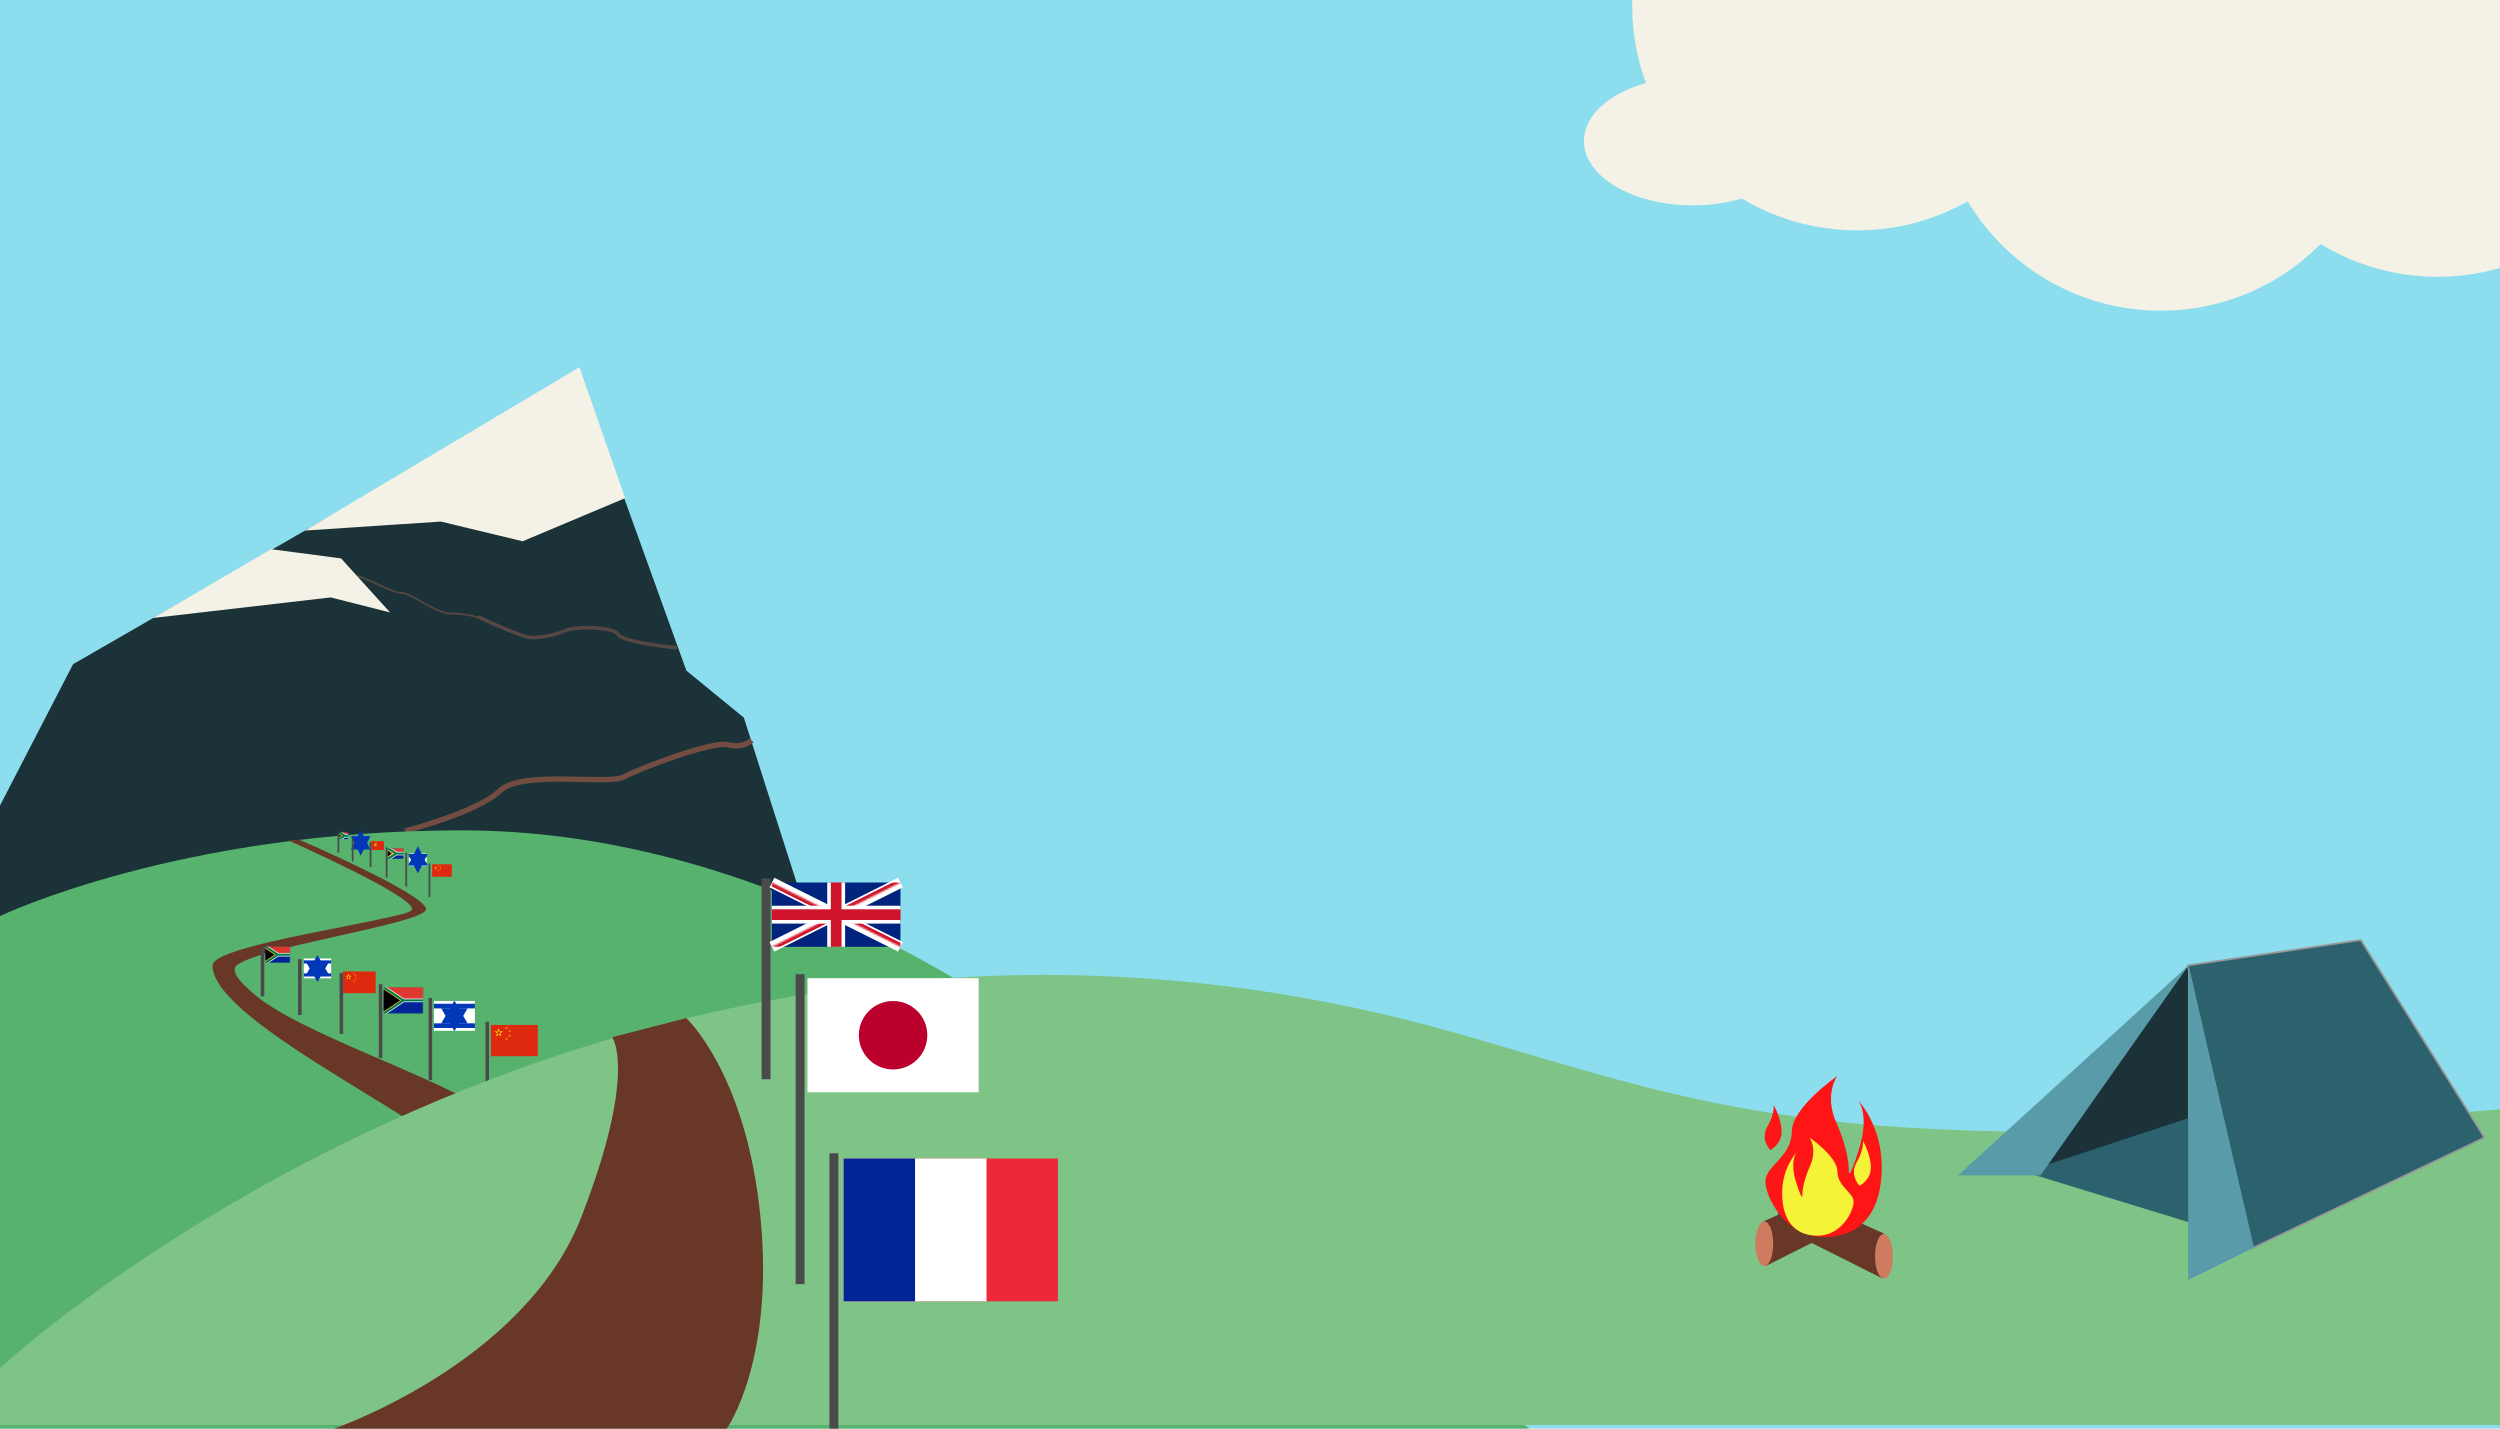 <?xml version="1.0" encoding="UTF-8" standalone="no"?>
<svg width="1400px" height="800px" viewBox="0 0 1400 800" version="1.1" xmlns="http://www.w3.org/2000/svg" xmlns:xlink="http://www.w3.org/1999/xlink" xmlns:sketch="http://www.bohemiancoding.com/sketch/ns">
    <title>mountain_path</title>
    <description>Created with Sketch (http://www.bohemiancoding.com/sketch)</description>
    <defs>
        <path id="path-1" d="M0,0 L22.359,0 L22.359,14.906 L0,14.906 L0,0 Z"></path>
        <path id="path-3" d="M0,0 L11.18,7.453 L0,14.906"></path>
        <path id="path-5" d="M0,0 L14.092,0 L14.092,9.379 L0,9.379 L0,0 Z"></path>
        <path id="path-7" d="M0,0 L7.046,4.689 L0,9.379"></path>
        <path id="path-9" d="M0,0 L9,0 L9,6 L0,6 L0,0 Z"></path>
        <path id="path-11" d="M0,0 L4,3 L0,6"></path>
        <path id="path-13" d="M0,0 L5,0 L5,4 L0,4 L0,0 Z"></path>
        <path id="path-15" d="M0,0 L3,2 L0,4"></path>
        <path d="M36,18 L72,18 L72,36 L36,18 Z M36,18 L36,36 L8.52651283e-15,36 L36,18 Z M36,18 L1.56319402e-14,18 L1.56319402e-14,-1.7408297e-14 L36,18 Z M36,18 L36,2.52242671e-14 L72,2.52242671e-14 L36,18 Z" id="path-17"></path>
    </defs>
    <g id="Page-1" stroke="none" stroke-width="1" fill="none" fill-rule="evenodd" sketch:type="MSPage">
        <g id="mountain_path" sketch:type="MSArtboardGroup">
            <rect id="Sky" fill="#8CDDEE" sketch:type="MSShapeGroup" x="0" y="0" width="1404" height="800"></rect>
            <g id="Mountain-1" sketch:type="MSLayerGroup" transform="translate(0, 206)">
                <path d="M-2.84217094e-14,245.118 L40.914,165.944 L324.23,2.746 L384.351,169.524 L416.549,195.885 L462.32,339 L-1.26160398e-06,389.176 L-2.84217094e-14,245.118 Z" id="Path-5" fill="#1A3238" sketch:type="MSShapeGroup"></path>
                <path d="M170.774,91.122 L246.874,86.07 L292.645,97.11 L350.062,72.965 L324.479,-0.367 L170.774,91.122 Z" id="Path-6" fill="#F4F1E7" sketch:type="MSShapeGroup"></path>
                <path d="M379.168,156.768 C379.168,156.768 348.925,153.923 346.187,149.337 C343.449,144.751 322.131,144.654 316.973,146.995 C311.816,149.337 304.283,151.022 297.973,151.022 C291.664,151.022 267.866,139.42 267.866,139.42" id="Path-112" stroke="#574742" stroke-width="2" sketch:type="MSShapeGroup"></path>
                <path d="M200,140 C200,140 207.764,137.54 217.035,137.54 C222.767,137.54 234.889,129.824 234.889,129.824 C234.889,129.824 241.398,126.094 243.672,126.094 C249.632,126.094 265.194,116.741 269.052,116.741" id="Path-113" stroke="#574742" sketch:type="MSShapeGroup" transform="translate(234.5, 128.5) scale(-1, 1) translate(-234.5, -128.5) "></path>
                <path d="M85.665,140.075 L185.182,128.557 L218.454,136.985 L190.994,106.707 L151.841,101.551 L85.665,140.075 Z" id="Path-7" fill="#F4F1E7" sketch:type="MSShapeGroup"></path>
            </g>
            <path d="M226.827,465.372 C226.827,465.372 267.242,454.95 279.822,442.931 C292.402,430.911 340.572,439.848 349.445,435.039 C358.319,430.23 399.376,414.724 407.767,417.045 C416.159,419.367 420.926,414.6 420.926,414.6" id="Path-111" stroke="#734D41" stroke-width="3" sketch:type="MSShapeGroup"></path>
            <g id="Midground" sketch:type="MSLayerGroup" transform="translate(0, 465)">
                <path d="M2.61763944e-10,48 C2.61763944e-10,48 99.956,-0.004 258.38,-0.004 C416.804,-0.004 563.127,87.337 679.189,188.111 C769.641,266.65 856.339,335 856.339,335 L0,335 L2.61763944e-10,48 Z" id="Path-3" fill="#57B26E" sketch:type="MSShapeGroup"></path>
                <path d="M161.719,5.732 C161.719,5.732 231.995,36.91 230.737,44.163 C230.402,46.096 222.486,47.644 210.797,50.157 C178.626,57.073 119.026,66.6 119.026,75.648 C119.026,108.646 253.475,167.209 277.828,199.431 C302.181,231.652 314.579,195.88 286.381,167.136 C262.317,142.607 168.22,115.75 140.63,90.288 C135.891,85.913 131.414,81.902 131.413,77.606 C131.412,67.158 238.562,52.586 238.562,44.163 C238.562,35.74 167.386,5.141 167.386,5.141 L161.719,5.732 Z" id="Path-4" fill="#683727" sketch:type="MSShapeGroup"></path>
            </g>
            <g id="Midground-Flags-1" sketch:type="MSLayerGroup" transform="translate(146, 530)">
                <g id="Flag" transform="translate(125.857, 43.107)" sketch:type="MSShapeGroup">
                    <g id="Flag_of_the_People's_Republic_of_China" transform="translate(3.052, 0.857)">
                        <rect id="Rectangle" fill="#DE2910" x="0" y="0" width="26.271" height="17.514"></rect>
                        <g id="s-link" transform="translate(1.751, 1.751)" fill="#FFDE00">
                            <path d="M2.627,2.67430522e-11 L4.171,4.752 L0.129,1.815 L5.126,1.815 L1.083,4.752 L2.627,2.67430522e-11 Z" id="s"></path>
                        </g>
                        <g id="s-link" transform="translate(8.757, 1.751) rotate(239.036) translate(-8.757, -1.751) translate(7.881, 0.876)" fill="#FFDE00">
                            <path d="M0.876,8.91442475e-12 L1.39,1.584 L0.043,0.605 L1.709,0.605 L0.361,1.584 L0.876,8.91442475e-12 Z" id="s"></path>
                        </g>
                        <g id="s-link" transform="translate(10.508, 3.503) rotate(261.87) translate(-10.508, -3.503) translate(9.633, 2.627)" fill="#FFDE00">
                            <path d="M0.876,8.91442475e-12 L1.39,1.584 L0.043,0.605 L1.709,0.605 L0.361,1.584 L0.876,8.91442475e-12 Z" id="s"></path>
                        </g>
                        <g id="s-link" transform="translate(10.508, 6.13) rotate(-74.055) translate(-10.508, -6.13) translate(9.633, 5.254)" fill="#FFDE00">
                            <path d="M0.876,8.91442475e-12 L1.39,1.584 L0.043,0.605 L1.709,0.605 L0.361,1.584 L0.876,8.91442475e-12 Z" id="s"></path>
                        </g>
                        <g id="s-link" transform="translate(8.757, 7.881) rotate(-51.34) translate(-8.757, -7.881) translate(7.881, 7.006)" fill="#FFDE00">
                            <path d="M0.876,8.91442475e-12 L1.39,1.584 L0.043,0.605 L1.709,0.605 L0.361,1.584 L0.876,8.91442475e-12 Z" id="s"></path>
                        </g>
                    </g>
                    <path d="M1,0.109 L1,46.303" id="Line" stroke="#4A4A4A" stroke-width="2" stroke-linecap="square"></path>
                </g>
                <g id="Flag" transform="translate(66.124, 22.041)">
                    <g id="Clipped" transform="translate(2.598, 0.729)">
                        <mask id="mask-2" sketch:name="Shape" fill="white">
                            <use xlink:href="#path-1"></use>
                        </mask>
                        <g id="Shape"></g>
                        <g id="Group" mask="url(#mask-2)">
                            <path d="M0,0 L0,14.906 L22.359,14.906 L22.359,0 L0,0 Z" id="Shape" fill="#002395" sketch:type="MSShapeGroup"></path>
                            <path d="M0,0 L0,7.453 L22.359,7.453 L22.359,0 L0,0 Z" id="Shape" fill="#DE3831" sketch:type="MSShapeGroup"></path>
                            <g>
                                <path d="M0,0 L11.18,7.453 L0,14.906 M11.18,7.453 L22.359,7.453" id="W" stroke="#FFFFFF" stroke-width="2" fill="#000000" sketch:type="MSShapeGroup"></path>
                                <g id="Clipped">
                                    <mask id="mask-4" sketch:name="X" fill="white">
                                        <use xlink:href="#path-3"></use>
                                    </mask>
                                    <g id="X"></g>
                                    <g id="X-link" mask="url(#mask-4)" stroke="#FFB612" stroke-width="2" fill="#000000" sketch:type="MSShapeGroup">
                                        <path d="M0,0 L11.18,7.453 L0,14.906" id="X"></path>
                                    </g>
                                </g>
                            </g>
                            <g id="W-link" stroke="#007A4D" stroke-width="1.2" sketch:type="MSShapeGroup">
                                <path d="M0,0 L11.18,7.453 L0,14.906 M11.18,7.453 L22.359,7.453" id="W"></path>
                            </g>
                        </g>
                    </g>
                    <path d="M1,0.093 L1,39.408" id="Line" stroke="#4A4A4A" stroke-width="2" stroke-linecap="square" sketch:type="MSShapeGroup"></path>
                </g>
                <g id="Flag" transform="translate(94.071, 29.725)" sketch:type="MSShapeGroup">
                    <g id="Flag_of_Israel" transform="translate(2.909, 0.817)">
                        <rect id="Rectangle" fill="#FFFFFF" x="0" y="0" width="22.957" height="16.696"></rect>
                        <rect id="Rectangle" fill="#0038B8" x="0" y="1.565" width="22.957" height="2.609"></rect>
                        <rect id="Rectangle" fill="#0038B8" x="0" y="12.522" width="22.957" height="2.609"></rect>
                        <g id="triangle-link" transform="translate(8.87, 5.322)" stroke="#0038B8" stroke-width="5.5" fill="#000000" fill-opacity="0">
                            <path d="M2.609,-0.015 L-0.025,4.547 L5.242,4.547 L2.609,-0.015 Z" id="triangle"></path>
                        </g>
                        <g id="triangle-link" transform="translate(11.478, 9.078) rotate(180) translate(-11.478, -9.078) translate(8.87, 6.783)" stroke="#0038B8" stroke-width="5.5" fill="#000000" fill-opacity="0">
                            <path d="M2.609,-0.015 L-0.025,4.547 L5.242,4.547 L2.609,-0.015 Z" id="triangle"></path>
                        </g>
                    </g>
                    <path d="M0.945,0.104 L0.945,44.14" id="Line" stroke="#4A4A4A" stroke-width="2" stroke-linecap="square"></path>
                </g>
                <g id="Flag" transform="translate(44.065, 13.683)" sketch:type="MSShapeGroup">
                    <g id="Flag_of_the_People's_Republic_of_China" transform="translate(2.058, 0.335)">
                        <rect id="Rectangle" fill="#DE2910" x="0" y="0" width="18.244" height="12.141"></rect>
                        <g id="s-link" transform="translate(1.216, 1.214)" fill="#FFDE00">
                            <path d="M1.824,1.85393922e-11 L2.897,3.295 L0.089,1.258 L3.559,1.258 L0.752,3.295 L1.824,1.85393922e-11 Z" id="s"></path>
                        </g>
                        <g id="s-link" transform="translate(6.081, 1.214) rotate(239.036) translate(-6.081, -1.214) translate(5.473, 0.607)" fill="#FFDE00">
                            <path d="M0.608,6.17983442e-12 L0.966,1.098 L0.03,0.419 L1.186,0.419 L0.251,1.098 L0.608,6.17983442e-12 Z" id="s"></path>
                        </g>
                        <g id="s-link" transform="translate(7.297, 2.428) rotate(261.87) translate(-7.297, -2.428) translate(6.689, 1.821)" fill="#FFDE00">
                            <path d="M0.608,6.17983442e-12 L0.966,1.098 L0.03,0.419 L1.186,0.419 L0.251,1.098 L0.608,6.17983442e-12 Z" id="s"></path>
                        </g>
                        <g id="s-link" transform="translate(7.297, 4.249) rotate(-74.055) translate(-7.297, -4.249) translate(6.689, 3.642)" fill="#FFDE00">
                            <path d="M0.608,6.17983442e-12 L0.966,1.098 L0.03,0.419 L1.186,0.419 L0.251,1.098 L0.608,6.17983442e-12 Z" id="s"></path>
                        </g>
                        <g id="s-link" transform="translate(6.081, 5.464) rotate(-51.34) translate(-6.081, -5.464) translate(5.473, 4.857)" fill="#FFDE00">
                            <path d="M0.608,6.17983442e-12 L0.966,1.098 L0.03,0.419 L1.186,0.419 L0.251,1.098 L0.608,6.17983442e-12 Z" id="s"></path>
                        </g>
                    </g>
                    <path d="M1.102,2.28 L1.102,34.302" id="Line" stroke="#4A4A4A" stroke-width="2" stroke-linecap="square"></path>
                </g>
                <g id="Flag" transform="translate(0.014, 0.183)">
                    <g id="Clipped" transform="translate(2.464, -0.246)">
                        <mask id="mask-6" sketch:name="Shape" fill="white">
                            <use xlink:href="#path-5"></use>
                        </mask>
                        <g id="Shape"></g>
                        <g id="Group" mask="url(#mask-6)">
                            <path d="M0,0 L0,9.379 L14.092,9.379 L14.092,0 L0,0 Z" id="Shape" fill="#002395" sketch:type="MSShapeGroup"></path>
                            <path d="M0,0 L0,4.689 L14.092,4.689 L14.092,0 L0,0 Z" id="Shape" fill="#DE3831" sketch:type="MSShapeGroup"></path>
                            <g>
                                <path d="M0,0 L7.046,4.689 L0,9.379 M7.046,4.689 L14.092,4.689" id="W" stroke="#FFFFFF" stroke-width="2" fill="#000000" sketch:type="MSShapeGroup"></path>
                                <g id="Clipped">
                                    <mask id="mask-8" sketch:name="X" fill="white">
                                        <use xlink:href="#path-7"></use>
                                    </mask>
                                    <g id="X"></g>
                                    <g id="X-link" mask="url(#mask-8)" stroke="#FFB612" stroke-width="2" fill="#000000" sketch:type="MSShapeGroup">
                                        <path d="M0,0 L7.046,4.689 L0,9.379" id="X"></path>
                                    </g>
                                </g>
                            </g>
                            <g id="W-link" stroke="#007A4D" stroke-width="1.2" sketch:type="MSShapeGroup">
                                <path d="M0,0 L7.046,4.689 L0,9.379 M7.046,4.689 L14.092,4.689" id="W"></path>
                            </g>
                        </g>
                    </g>
                    <path d="M1,2.059 L1,26.794" id="Line" stroke="#4A4A4A" stroke-width="2" stroke-linecap="square" sketch:type="MSShapeGroup"></path>
                </g>
                <g id="Flag" transform="translate(20.897, 7.041)" sketch:type="MSShapeGroup">
                    <g id="Flag_of_Israel" transform="translate(3.236, -0.278)">
                        <rect id="Rectangle" fill="#FFFFFF" x="0" y="0" width="15.303" height="11.111"></rect>
                        <rect id="Rectangle" fill="#0038B8" x="0" y="1.042" width="15.303" height="1.736"></rect>
                        <rect id="Rectangle" fill="#0038B8" x="0" y="8.333" width="15.303" height="1.736"></rect>
                        <g id="triangle-link" transform="translate(5.913, 3.542)" stroke="#0038B8" stroke-width="5.5" fill="#000000" fill-opacity="0">
                            <path d="M1.739,-0.01 L-0.016,3.026 L3.495,3.026 L1.739,-0.01 Z" id="triangle"></path>
                        </g>
                        <g id="triangle-link" transform="translate(7.652, 6.042) rotate(180) translate(-7.652, -6.042) translate(5.913, 4.514)" stroke="#0038B8" stroke-width="5.5" fill="#000000" fill-opacity="0">
                            <path d="M1.739,-0.01 L-0.016,3.026 L3.495,3.026 L1.739,-0.01 Z" id="triangle"></path>
                        </g>
                    </g>
                    <path d="M1,1.069 L1,30.375" id="Line" stroke="#4A4A4A" stroke-width="2" stroke-linecap="square"></path>
                </g>
            </g>
            <g id="Midground-Flags-1" sketch:type="MSLayerGroup" transform="translate(189, 466)">
                <g id="Flag" transform="translate(51, 18)" sketch:type="MSShapeGroup">
                    <g id="Flag_of_the_People's_Republic_of_China" transform="translate(2, 0)">
                        <rect id="Rectangle" fill="#DE2910" x="0" y="0" width="11" height="7"></rect>
                        <g id="s-link" transform="translate(1, 1)" fill="#FFDE00">
                            <path d="M1,0 L1.618,2 L0,0.764 L2,0.764 L0.382,2 L1,0 Z" id="s"></path>
                        </g>
                        <g id="s-link" transform="translate(3.5, 0.5) rotate(239.036) translate(-3.5, -0.5) translate(3, 0)" fill="#FFDE00">
                            <path d="M0.5,0 L0.809,1 L0,0.382 L1,0.382 L0.191,1 L0.5,0 Z" id="s"></path>
                        </g>
                        <g id="s-link" transform="translate(4.5, 1.5) rotate(261.87) translate(-4.5, -1.5) translate(4, 1)" fill="#FFDE00">
                            <path d="M0.5,0 L0.809,1 L0,0.382 L1,0.382 L0.191,1 L0.5,0 Z" id="s"></path>
                        </g>
                        <g id="s-link" transform="translate(4.5, 2.5) rotate(-74.055) translate(-4.5, -2.5) translate(4, 2)" fill="#FFDE00">
                            <path d="M0.5,0 L0.809,1 L0,0.382 L1,0.382 L0.191,1 L0.5,0 Z" id="s"></path>
                        </g>
                        <g id="s-link" transform="translate(3.5, 3.5) rotate(-51.34) translate(-3.5, -3.5) translate(3, 3)" fill="#FFDE00">
                            <path d="M0.5,0 L0.809,1 L0,0.382 L1,0.382 L0.191,1 L0.5,0 Z" id="s"></path>
                        </g>
                    </g>
                    <path d="M0.5,0.042 L0.5,17.958" id="Line" stroke="#4A4A4A" stroke-linecap="square"></path>
                </g>
                <g id="Flag" transform="translate(27, 9)">
                    <g id="Clipped" transform="translate(1, 0)">
                        <mask id="mask-10" sketch:name="Shape" fill="white">
                            <use xlink:href="#path-9"></use>
                        </mask>
                        <g id="Shape"></g>
                        <g id="Group" mask="url(#mask-10)">
                            <path d="M0,0 L0,6 L9,6 L9,0 L0,0 Z" id="Shape" fill="#002395" sketch:type="MSShapeGroup"></path>
                            <path d="M0,0 L0,3 L9,3 L9,0 L0,0 Z" id="Shape" fill="#DE3831" sketch:type="MSShapeGroup"></path>
                            <g>
                                <path d="M0,0 L5,3 L0,6 M5,3 L10,3" id="W" stroke="#FFFFFF" stroke-width="2" fill="#000000" sketch:type="MSShapeGroup"></path>
                                <g id="Clipped">
                                    <mask id="mask-12" sketch:name="X" fill="white">
                                        <use xlink:href="#path-11"></use>
                                    </mask>
                                    <g id="X"></g>
                                    <g id="X-link" mask="url(#mask-12)" stroke="#FFB612" stroke-width="2" fill="#000000" sketch:type="MSShapeGroup">
                                        <path d="M0,0 L4,3 L0,6" id="X"></path>
                                    </g>
                                </g>
                            </g>
                            <g id="W-link" stroke="#007A4D" stroke-width="1.2" sketch:type="MSShapeGroup">
                                <path d="M0,0 L5,3 L0,6 M5,3 L10,3" id="W"></path>
                            </g>
                        </g>
                    </g>
                    <path d="M0.5,0.038 L0.5,15.962" id="Line" stroke="#4A4A4A" stroke-linecap="square" sketch:type="MSShapeGroup"></path>
                </g>
                <g id="Flag" transform="translate(38, 12)" sketch:type="MSShapeGroup">
                    <g id="Flag_of_Israel" transform="translate(2, 0)">
                        <rect id="Rectangle" fill="#FFFFFF" x="0" y="0" width="10" height="7"></rect>
                        <rect id="Rectangle" fill="#0038B8" x="0" y="1" width="10" height="1"></rect>
                        <rect id="Rectangle" fill="#0038B8" x="0" y="5" width="10" height="1"></rect>
                        <g id="triangle-link" transform="translate(4, 2)" stroke="#0038B8" stroke-width="5.5" fill="#000000" fill-opacity="0">
                            <path d="M1,0 L0,2 L2,2 L1,0 Z" id="triangle"></path>
                        </g>
                        <g id="triangle-link" transform="translate(5, 4) rotate(180) translate(-5, -4) translate(4, 3)" stroke="#0038B8" stroke-width="5.5" fill="#000000" fill-opacity="0">
                            <path d="M1,0 L0,2 L2,2 L1,0 Z" id="triangle"></path>
                        </g>
                    </g>
                    <path d="M0.5,0.042 L0.5,17.958" id="Line" stroke="#4A4A4A" stroke-linecap="square"></path>
                </g>
                <g id="Flag" transform="translate(18, 5)" sketch:type="MSShapeGroup">
                    <g id="Flag_of_the_People's_Republic_of_China" transform="translate(1, 0)">
                        <rect id="Rectangle" fill="#DE2910" x="0" y="0" width="7" height="5"></rect>
                        <g id="s-link" transform="translate(1, 1)" fill="#FFDE00">
                            <path d="M1,0 L1.618,2 L0,0.764 L2,0.764 L0.382,2 L1,0 Z" id="s"></path>
                        </g>
                        <g id="s-link" transform="translate(2.5, 0.5) rotate(239.036) translate(-2.5, -0.5) translate(2, 0)" fill="#FFDE00">
                            <path d="M0.5,0 L0.809,1 L0,0.382 L1,0.382 L0.191,1 L0.5,0 Z" id="s"></path>
                        </g>
                        <g id="s-link" transform="translate(2.5, 1.5) rotate(261.87) translate(-2.5, -1.5) translate(2, 1)" fill="#FFDE00">
                            <path d="M0.5,0 L0.809,1 L0,0.382 L1,0.382 L0.191,1 L0.5,0 Z" id="s"></path>
                        </g>
                        <g id="s-link" transform="translate(2.5, 2.5) rotate(-74.055) translate(-2.5, -2.5) translate(2, 2)" fill="#FFDE00">
                            <path d="M0.5,0 L0.809,1 L0,0.382 L1,0.382 L0.191,1 L0.5,0 Z" id="s"></path>
                        </g>
                        <g id="s-link" transform="translate(2.5, 2.5) rotate(-51.34) translate(-2.5, -2.5) translate(2, 2)" fill="#FFDE00">
                            <path d="M0.5,0 L0.809,1 L0,0.382 L1,0.382 L0.191,1 L0.5,0 Z" id="s"></path>
                        </g>
                    </g>
                    <path d="M0.5,1.031 L0.5,13.969" id="Line" stroke="#4A4A4A" stroke-linecap="square"></path>
                </g>
                <g id="Flag">
                    <g id="Clipped" transform="translate(1, 0)">
                        <mask id="mask-14" sketch:name="Shape" fill="white">
                            <use xlink:href="#path-13"></use>
                        </mask>
                        <g id="Shape"></g>
                        <g id="Group" mask="url(#mask-14)">
                            <path d="M0,0 L0,4 L5,4 L5,0 L0,0 Z" id="Shape" fill="#002395" sketch:type="MSShapeGroup"></path>
                            <path d="M0,0 L0,2 L5,2 L5,0 L0,0 Z" id="Shape" fill="#DE3831" sketch:type="MSShapeGroup"></path>
                            <g>
                                <path d="M0,0 L3,2 L0,4 M3,2 L6,2" id="W" stroke="#FFFFFF" stroke-width="2" fill="#000000" sketch:type="MSShapeGroup"></path>
                                <g id="Clipped">
                                    <mask id="mask-16" sketch:name="X" fill="white">
                                        <use xlink:href="#path-15"></use>
                                    </mask>
                                    <g id="X"></g>
                                    <g id="X-link" mask="url(#mask-16)" stroke="#FFB612" stroke-width="2" fill="#000000" sketch:type="MSShapeGroup">
                                        <path d="M0,0 L3,2 L0,4" id="X"></path>
                                    </g>
                                </g>
                            </g>
                            <g id="W-link" stroke="#007A4D" stroke-width="1.2" sketch:type="MSShapeGroup">
                                <path d="M0,0 L3,2 L0,4 M3,2 L6,2" id="W"></path>
                            </g>
                        </g>
                    </g>
                    <path d="M0.5,1.024 L0.5,10.976" id="Line" stroke="#4A4A4A" stroke-linecap="square" sketch:type="MSShapeGroup"></path>
                </g>
                <g id="Flag" transform="translate(8, 3)" sketch:type="MSShapeGroup">
                    <g id="Flag_of_Israel" transform="translate(2, 0)">
                        <rect id="Rectangle" fill="#FFFFFF" x="0" y="0" width="6" height="5"></rect>
                        <rect id="Rectangle" fill="#0038B8" x="0" y="1" width="6" height="1"></rect>
                        <rect id="Rectangle" fill="#0038B8" x="0" y="3" width="6" height="1"></rect>
                        <g id="triangle-link" transform="translate(2, 2)" stroke="#0038B8" stroke-width="5.5" fill="#000000" fill-opacity="0">
                            <path d="M1,0 L0,2 L2,2 L1,0 Z" id="triangle"></path>
                        </g>
                        <g id="triangle-link" transform="translate(3, 3) rotate(180) translate(-3, -3) translate(2, 2)" stroke="#0038B8" stroke-width="5.5" fill="#000000" fill-opacity="0">
                            <path d="M1,0 L0,2 L2,2 L1,0 Z" id="triangle"></path>
                        </g>
                    </g>
                    <path d="M0.5,1.028 L0.5,12.972" id="Line" stroke="#4A4A4A" stroke-linecap="square"></path>
                </g>
            </g>
            <g id="Foreground" sketch:type="MSLayerGroup" transform="translate(0, 494)">
                <path d="M-2.84217094e-14,272.065 C-2.84217094e-14,272.065 344.714,-48.404 813.665,84.053 C960.025,125.394 1021.613,159.407 1404,126.906 L1404,304 L8.64838171e-07,304 L-2.84217094e-14,272.065 Z" id="Path-1" fill="#7EC486" sketch:type="MSShapeGroup"></path>
                <path d="M187.197,306 C187.197,306 293.684,269.369 325.452,187.798 C357.22,106.227 342.835,86.82 342.835,86.82 L384.293,76.122 C384.293,76.122 418.028,107.168 425.873,187.798 C433.718,268.427 407.017,306 407.017,306" id="Path-2" fill="#683727" sketch:type="MSShapeGroup"></path>
                <g id="Foreground-Flags" transform="translate(428, 0)">
                    <g id="Flag" transform="translate(-0.273, 0.209)">
                        <path d="M1.273,0.255 L1.273,107.675" id="Line" stroke="#4A4A4A" stroke-width="5" stroke-linecap="square" sketch:type="MSShapeGroup"></path>
                        <g id="Flag_of_the_United_Kingdom" transform="translate(4.531, 0)">
                            <path d="M1.42108547e-14,-1.77635684e-14 L1.42108547e-14,36 L72,36 L72,-1.77635684e-14 L1.42108547e-14,-1.77635684e-14 Z" id="Shape" fill="#00247D" sketch:type="MSShapeGroup"></path>
                            <path d="M1.56319402e-14,-1.56319402e-14 L72,36 M72,-1.56319402e-14 L1.56319402e-14,36" id="Shape" stroke="#FFFFFF" stroke-width="6" fill="#000000" sketch:type="MSShapeGroup"></path>
                            <g id="Clipped" transform="translate(0, -0)">
                                <mask id="mask-18" sketch:name="Shape" fill="white">
                                    <use xlink:href="#path-17"></use>
                                </mask>
                                <g id="Shape"></g>
                                <path d="M1.56319402e-14,-1.56319402e-14 L72,36 M72,-1.56319402e-14 L1.56319402e-14,36" id="Shape" stroke="#CF142B" stroke-width="4" fill="#000000" sketch:type="MSShapeGroup" mask="url(#mask-18)"></path>
                            </g>
                            <path d="M36,2.7000624e-14 L36,36 M8.52651283e-15,18 L72,18" id="Shape" stroke="#FFFFFF" stroke-width="10" fill="#000000" sketch:type="MSShapeGroup"></path>
                            <path d="M36,2.7000624e-14 L36,36 M8.52651283e-15,18 L72,18" id="Shape" stroke="#CF142B" stroke-width="6" fill="#000000" sketch:type="MSShapeGroup"></path>
                        </g>
                    </g>
                    <g id="Flag" transform="translate(18.053, 53.648)" sketch:type="MSShapeGroup">
                        <g id="Flag_of_Japan" transform="translate(6.137, 0.126)">
                            <rect id="Rectangle" fill="#FFFFFF" x="0" y="0" width="95.867" height="63.911"></rect>
                            <circle id="Oval" fill="#BC002D" cx="47.933" cy="31.956" r="19.173"></circle>
                        </g>
                        <path d="M1.997,0.399 L1.997,168.965" id="Line" stroke="#4A4A4A" stroke-width="5" stroke-linecap="square"></path>
                    </g>
                    <g id="Flag" transform="translate(36.484, 153.833)" sketch:type="MSShapeGroup">
                        <g id="Flag_of_France" transform="translate(7.941, 0.913)">
                            <rect id="Rectangle" fill="#ED2939" x="0" y="0" width="120" height="80"></rect>
                            <rect id="Rectangle" fill="#FFFFFF" x="0" y="0" width="80" height="80"></rect>
                            <rect id="Rectangle" fill="#002395" x="0" y="0" width="40" height="80"></rect>
                        </g>
                        <path d="M2.5,0.5 L2.5,211.5" id="Line" stroke="#4A4A4A" stroke-width="5" stroke-linecap="square"></path>
                    </g>
                </g>
            </g>
            <g id="Cloud" sketch:type="MSLayerGroup" transform="translate(887, -123)" fill="#F4F1E7">
                <circle id="Oval-1" sketch:type="MSShapeGroup" cx="478" cy="152" r="126"></circle>
                <circle id="Oval-1" sketch:type="MSShapeGroup" cx="323" cy="171" r="126"></circle>
                <circle id="Oval-1" sketch:type="MSShapeGroup" cx="153" cy="126" r="126"></circle>
                <path d="M61,238 C94.689,238 122,221.882 122,202 C122,182.118 94.689,166 61,166 C27.311,166 0,182.118 0,202 C0,221.882 27.311,238 61,238 Z" id="Oval-4" sketch:type="MSShapeGroup"></path>
            </g>
            <g id="Tent" sketch:type="MSLayerGroup" transform="translate(1096, 526)">
                <path d="M45.799,131.444 L129.346,102.107 L129.346,14.582 L45.799,131.444 Z" id="Path-103" fill="#1A3238" sketch:type="MSShapeGroup"></path>
                <path d="M37.876,130.318 L166.269,169.626 L157.366,91.01 L37.876,130.318 Z" id="Path-103" fill="#2C616E" sketch:type="MSShapeGroup"></path>
                <path d="M129.085,14.637 L226.034,0.41 L295.275,111.066 L165.266,173.036 L129.085,14.637 Z" id="Path-101" stroke="#979797" fill="#2C616E" sketch:type="MSShapeGroup"></path>
                <path d="M46.689,132.219 L0.454,132.219 L129.475,14.725 L46.689,132.219 Z" id="Path-100" fill="#599BA8" sketch:type="MSShapeGroup"></path>
                <path d="M166.256,172.618 L129.361,190.84 L129.361,14.104 L166.256,172.618 Z" id="Path-102" fill="#599BA8" sketch:type="MSShapeGroup"></path>
            </g>
            <g id="Fire" sketch:type="MSLayerGroup" transform="translate(983, 603)">
                <g id="Log" transform="translate(0, 58)" sketch:type="MSShapeGroup">
                    <path d="M4.888,22.819 L56.155,-0.18 C56.155,-0.18 64.22,1.511 64.22,9.663 L64.22,18.625 L5.874,47.94" id="Path-105" fill="#683727"></path>
                    <path d="M5,48 C7.761,48 10,42.404 10,35.5 C10,28.596 7.761,23 5,23 C2.239,23 0,28.596 0,35.5 C0,42.404 2.239,48 5,48 Z" id="Oval-6" fill="#CF7B60"></path>
                </g>
                <g id="Log" transform="translate(45, 89) scale(-1, 1) translate(-45, -89) translate(13, 65)" sketch:type="MSShapeGroup">
                    <path d="M4.888,22.819 L56.155,-0.18 C56.155,-0.18 64.22,1.511 64.22,9.663 L64.22,18.625 L5.874,47.94" id="Path-105" fill="#683727"></path>
                    <path d="M5,48 C7.761,48 10,42.404 10,35.5 C10,28.596 7.761,23 5,23 C2.239,23 0,28.596 0,35.5 C0,42.404 2.239,48 5,48 Z" id="Oval-6" fill="#CF7B60"></path>
                </g>
                <g id="Flames" transform="translate(5, 0)" sketch:type="MSShapeGroup">
                    <path d="M1.74,27.881 C-2.467,35.166 3.369,41.062 3.369,41.062 C3.369,41.062 9.681,37.865 9.681,30.739 C9.681,23.613 5.27,15.851 5.27,15.851 C5.27,15.851 5.947,20.596 1.74,27.881 Z" id="Path-107" fill="#FF1515"></path>
                    <path d="M33.545,89.7 C11.72,89.7 0.644,67.365 0.644,58.622 C0.644,49.879 15.373,44.643 15.373,30.893 C15.373,17.143 40.854,-0.404 40.854,-0.404 C40.854,-0.404 33.297,9.99 40.392,25.803 C47.487,41.617 47.326,51.824 47.326,51.824 C47.326,51.824 46.488,61.194 52.876,41.185 C59.263,21.176 52.659,13.293 52.659,13.293 C52.659,13.293 65.79,27.024 65.79,50.632 C65.79,74.241 55.369,89.7 33.545,89.7 Z" id="Path-108" fill="#FF1515"></path>
                    <path d="M30.201,89 C16.801,89 10,75.366 10,70.03 C10,64.693 19.044,61.497 19.044,53.104 C19.044,44.711 34.689,34 34.689,34 C34.689,34 30.049,40.344 34.406,49.997 C38.762,59.65 38.664,65.88 38.664,65.88 C38.664,65.88 38.149,71.599 42.071,59.386 C45.993,47.172 41.938,42.361 41.938,42.361 C41.938,42.361 50,50.742 50,65.153 C50,79.564 43.602,89 30.201,89 Z" id="Path-108" fill="#F4F337" transform="translate(30, 61.5) scale(-1, 1) translate(-30, -61.5) "></path>
                    <path d="M51.74,47.881 C47.533,55.166 53.369,61.062 53.369,61.062 C53.369,61.062 59.681,57.865 59.681,50.739 C59.681,43.613 55.27,35.851 55.27,35.851 C55.27,35.851 55.947,40.596 51.74,47.881 Z" id="Path-107" fill="#F4F337"></path>
                </g>
            </g>
        </g>
    </g>
</svg>